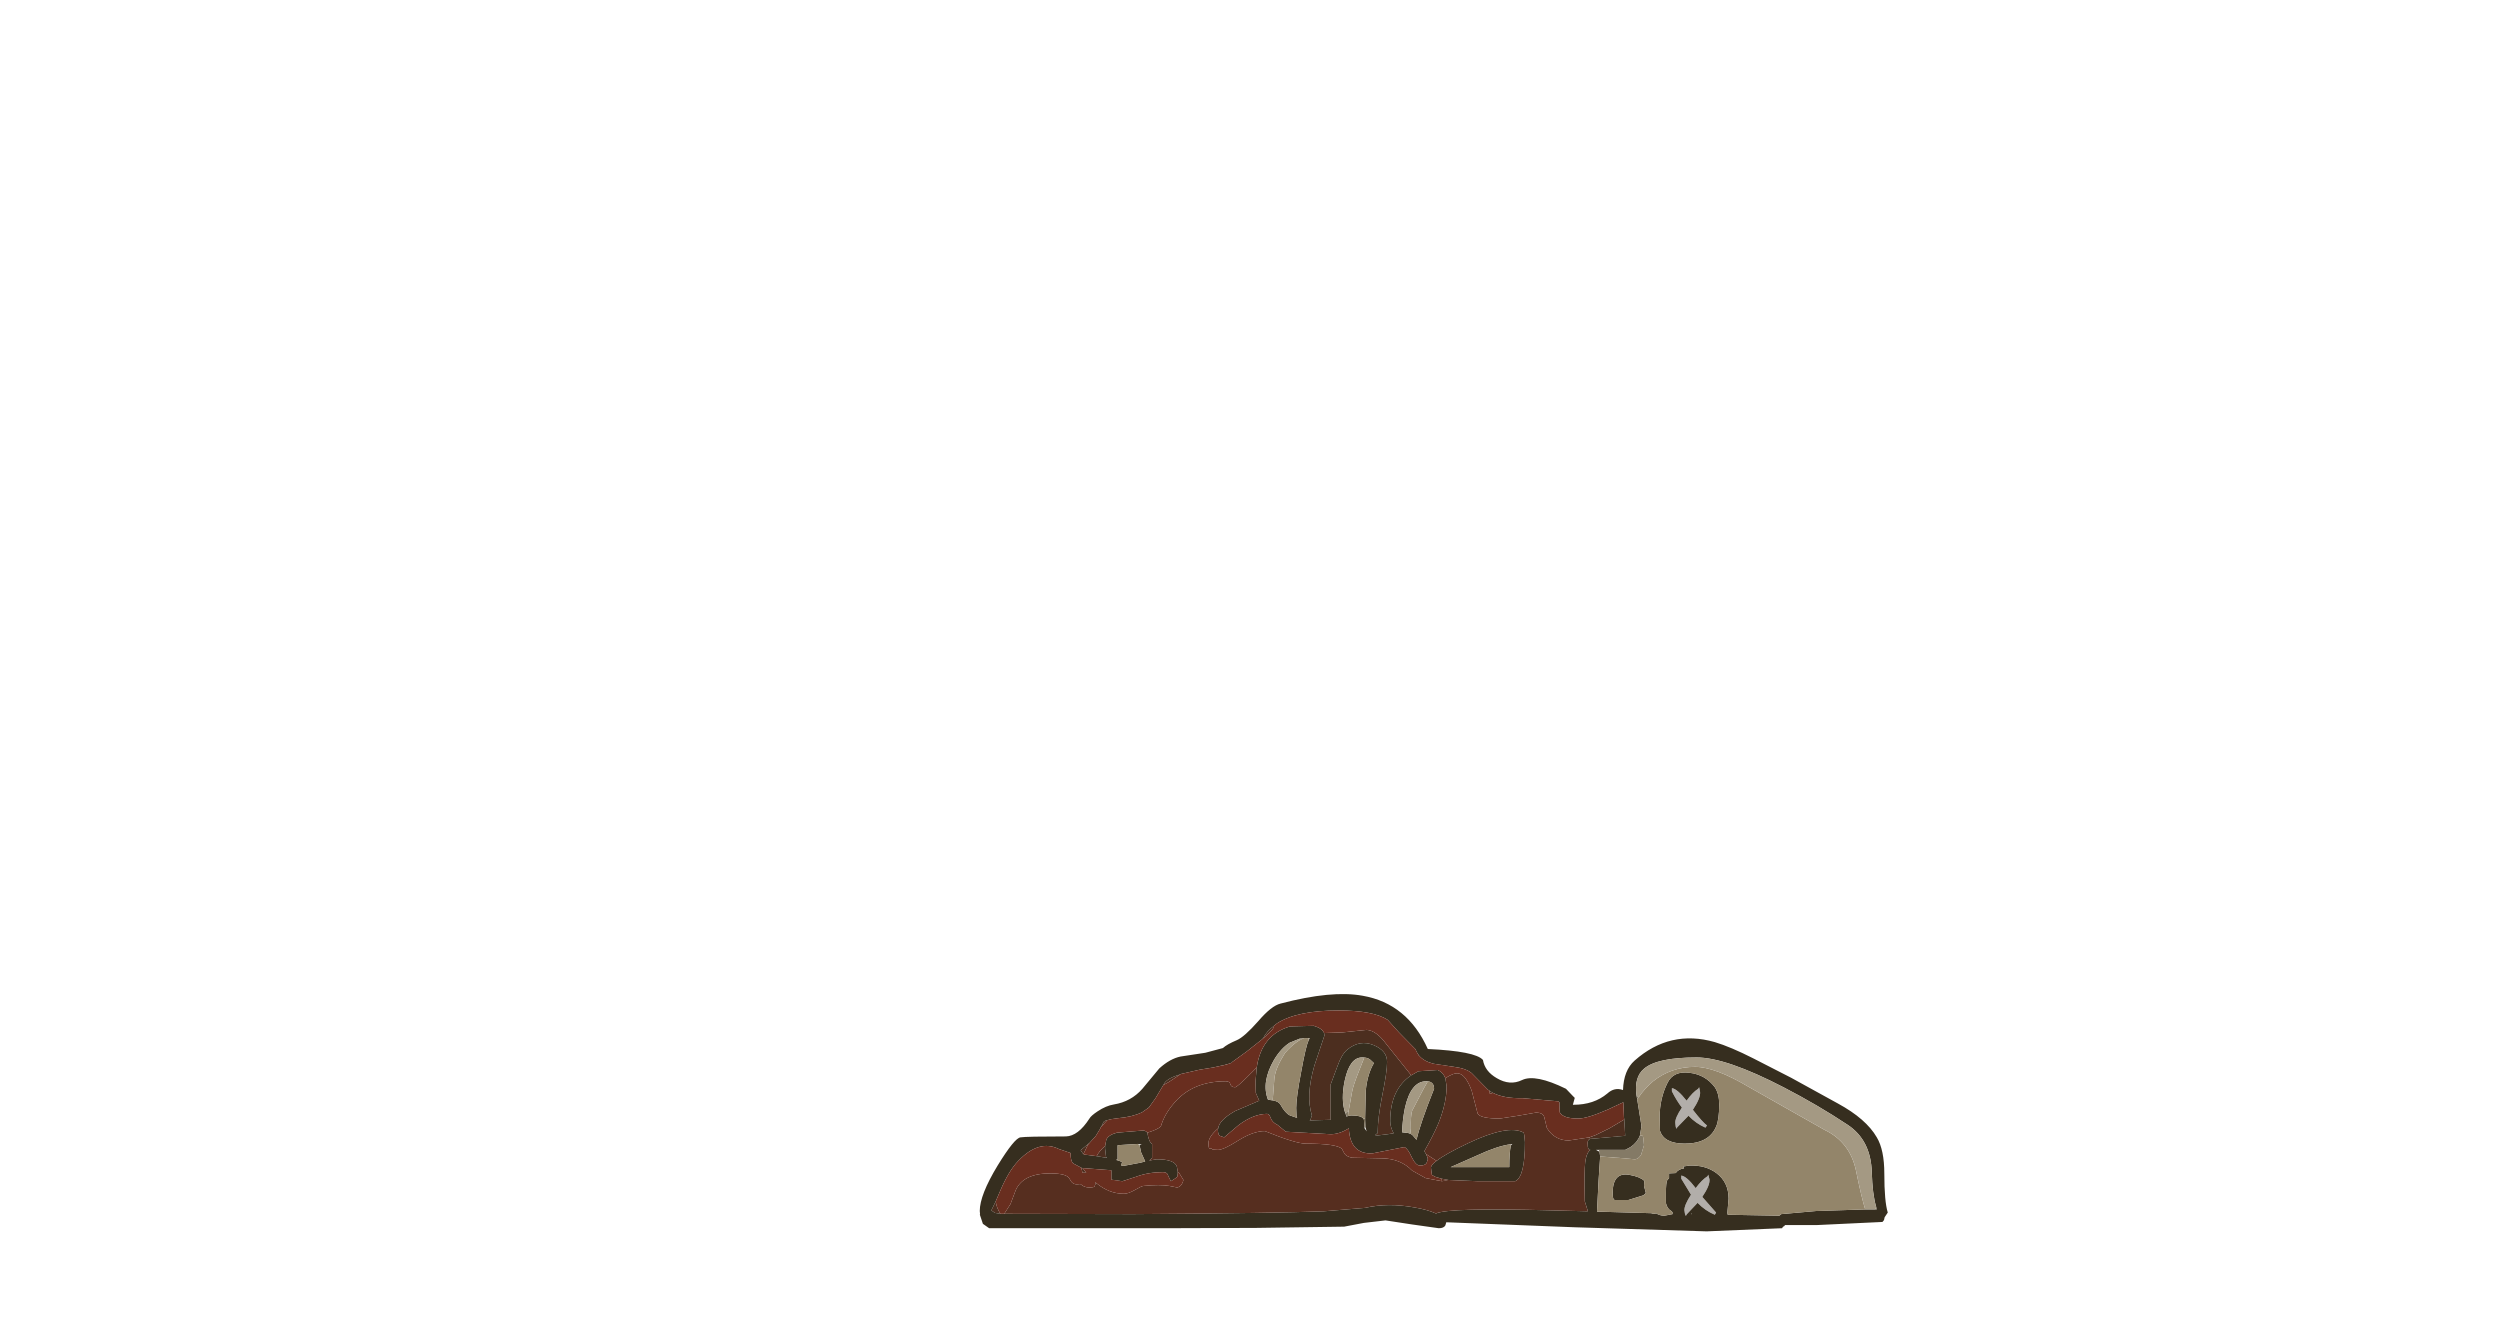 <?xml version="1.0" encoding="UTF-8" standalone="no"?>
<svg xmlns:ffdec="https://www.free-decompiler.com/flash" xmlns:xlink="http://www.w3.org/1999/xlink" ffdec:objectType="frame" height="212.55px" width="398.95px" xmlns="http://www.w3.org/2000/svg">
  <g transform="matrix(1.0, 0.0, 0.0, 1.0, 194.95, 196.05)">
    <use ffdec:characterId="445" height="37.85" transform="matrix(1.0, 0.0, 0.0, 1.0, -38.6, -37.4)" width="144.9" xlink:href="#shape0"/>
    <use ffdec:characterId="446" height="55.8" transform="matrix(1.0, 0.0, 0.0, 1.0, -48.65, -53.9)" width="183.5" xlink:href="#shape1"/>
  </g>
  <defs>
    <g id="shape0" transform="matrix(1.0, 0.0, 0.0, 1.0, 72.45, 18.9)">
      <path d="M-53.85 11.25 L-54.05 11.5 -54.0 11.1 -53.85 11.25 M24.95 4.2 L24.85 3.95 25.8 3.6 28.05 2.5 30.4 1.1 30.55 3.7 24.95 4.2 M-3.6 -5.95 Q-6.95 -3.7 -6.95 1.35 -6.95 2.3 -6.4 3.3 L-7.35 3.45 -9.0 3.65 -9.35 3.6 -9.25 3.5 -8.95 3.25 Q-8.95 0.85 -8.2 -2.85 -7.45 -6.5 -7.45 -8.1 -7.45 -9.85 -9.55 -10.75 -11.8 -11.7 -13.8 -10.05 -14.7 -9.3 -15.35 -7.45 L-16.45 -4.5 -16.45 1.15 -16.55 1.15 -19.8 1.25 -19.65 1.05 -19.45 0.45 Q-20.45 -2.7 -19.05 -7.5 L-17.45 -12.3 -17.5 -12.7 -17.4 -12.7 -14.55 -12.8 -10.7 -13.2 Q-9.15 -13.1 -7.55 -10.9 L-3.95 -6.4 -3.6 -5.95 M8.9 -3.45 L9.45 -3.15 8.95 -3.0 8.9 -3.45 M-2.4 -9.15 L-2.45 -9.15 -2.45 -9.25 -2.4 -9.15 M-25.5 -13.85 Q-25.35 -13.4 -27.45 -11.65 L-27.2 -11.9 Q-26.7 -12.95 -25.5 -13.85 M-40.45 -6.1 L-42.25 -4.9 -43.15 -4.4 -42.95 -4.75 Q-42.35 -5.55 -40.45 -6.1 M-45.4 -0.9 L-45.45 -0.8 -45.55 -0.75 -45.4 -0.9 M-51.85 1.15 L-52.1 1.2 -53.05 2.25 -52.7 1.5 Q-52.5 1.25 -51.85 1.15 M-54.9 4.8 L-55.2 5.15 -55.85 6.5 -56.05 6.45 -56.35 6.0 -54.9 4.8 M-53.8 6.95 Q-53.3 6.0 -52.45 5.35 L-52.45 5.75 -52.3 7.05 -52.3 7.2 -53.8 6.95 M-56.25 8.8 L-56.05 8.85 -55.45 9.6 -56.05 9.6 -56.25 8.8 M-69.9 14.15 Q-69.8 15.15 -69.15 16.15 L-70.05 16.0 -70.6 15.6 -69.9 14.15" fill="#4c2e1f" fill-rule="evenodd" stroke="none"/>
      <path d="M1.85 -5.5 L2.05 -4.2 Q2.05 -1.55 0.75 1.7 0.0 3.5 -1.5 6.15 L-1.25 6.6 Q-0.95 7.15 -0.95 7.45 L-1.15 8.05 Q-1.4 8.45 -2.2 8.45 -2.85 8.45 -3.5 7.15 -4.15 5.7 -4.7 5.5 L-9.75 6.5 Q-13.35 6.7 -13.55 2.5 -15.05 3.45 -16.45 3.45 L-23.6 3.05 -24.95 1.95 Q-25.8 1.55 -26.05 0.8 -26.25 0.2 -26.6 0.2 -28.75 0.2 -31.15 2.0 L-33.45 3.95 -34.15 3.7 Q-34.45 3.5 -34.45 2.7 L-34.4 2.5 Q-34.25 1.2 -31.7 -0.25 L-27.85 -1.9 -28.4 -3.15 -28.45 -4.9 -28.25 -7.2 Q-27.5 -12.4 -22.95 -13.75 L-19.15 -13.85 Q-17.8 -13.45 -17.5 -12.7 L-17.45 -12.3 -19.05 -7.5 Q-20.45 -2.7 -19.45 0.45 L-19.65 1.05 -19.8 1.25 -16.55 1.15 -16.45 1.15 -16.45 -4.5 -15.35 -7.45 Q-14.7 -9.3 -13.8 -10.05 -11.8 -11.7 -9.55 -10.75 -7.45 -9.85 -7.45 -8.1 -7.45 -6.5 -8.2 -2.85 -8.95 0.85 -8.95 3.25 L-9.25 3.5 -9.35 3.6 -9.0 3.65 -7.35 3.45 -6.4 3.3 Q-6.95 2.3 -6.95 1.35 -6.95 -3.7 -3.6 -5.95 L-2.45 -6.6 0.65 -6.8 Q1.5 -6.4 1.85 -5.5 M0.45 7.7 Q1.85 6.6 5.55 4.85 11.9 1.85 14.35 3.2 L14.45 3.6 14.55 4.7 Q14.55 10.25 13.0 10.95 L7.05 10.95 2.35 10.75 1.25 10.55 0.25 10.25 -0.3 9.95 -0.45 8.75 Q-0.4 8.3 0.45 7.7 M-45.7 3.2 Q-45.5 4.65 -44.95 5.0 L-44.95 7.25 -45.25 7.5 -45.4 7.65 -44.2 7.45 Q-41.4 7.45 -41.0 8.6 L-40.85 9.45 -40.85 9.7 -40.9 10.15 -40.95 10.25 -41.25 10.5 -41.95 10.95 -42.35 10.15 Q-42.5 9.5 -43.2 9.5 -45.55 9.5 -47.55 10.25 L-49.7 10.95 -51.45 10.7 -51.45 9.2 -56.05 8.85 -56.25 8.8 -57.55 8.1 Q-57.95 7.75 -57.95 6.55 L-57.95 6.45 -59.85 5.8 Q-63.0 4.25 -66.3 7.7 -67.8 9.25 -69.15 12.4 L-69.9 14.15 -70.6 15.6 -70.05 16.0 -69.15 16.15 -68.55 16.15 -48.05 16.2 Q-25.05 16.05 -17.55 15.75 L-10.95 15.2 Q-7.3 14.35 -3.0 15.15 -0.95 15.5 0.35 16.1 2.35 15.15 18.75 15.6 L24.6 15.75 24.1 14.15 24.05 11.25 Q24.05 8.3 24.25 7.4 24.5 6.25 25.0 5.95 L24.85 5.95 24.7 5.8 Q24.55 5.6 24.55 4.85 24.55 4.35 24.95 4.2 L30.55 3.7 30.4 1.1 30.35 0.75 30.25 -1.65 27.8 -0.5 Q24.5 0.95 23.05 0.95 20.65 0.95 20.1 -0.05 L20.05 -1.25 20.05 -1.65 19.85 -1.8 14.15 -2.3 Q11.15 -2.25 9.45 -3.15 L8.9 -3.45 8.9 -3.5 8.65 -3.65 8.55 -3.75 6.05 -6.3 Q5.15 -7.05 3.25 -7.3 L-0.05 -7.8 Q-1.6 -8.2 -2.35 -9.1 L-2.4 -9.15 -2.45 -9.25 -2.6 -9.45 -2.95 -10.15 -5.55 -12.8 -7.35 -14.8 Q-9.65 -16.3 -15.2 -16.3 -21.8 -16.3 -25.0 -14.25 L-25.5 -13.85 Q-26.7 -12.95 -27.2 -11.9 L-27.45 -11.65 -29.85 -9.75 -32.2 -8.05 -32.2 -8.0 Q-32.4 -7.85 -33.4 -7.6 L-35.2 -7.2 -37.35 -6.85 -40.4 -6.15 -40.45 -6.15 -40.45 -6.1 Q-42.35 -5.55 -42.95 -4.75 L-43.15 -4.4 -44.4 -2.3 -45.4 -0.9 -45.55 -0.75 -46.55 -0.05 Q-48.1 0.7 -50.45 0.9 L-50.8 0.95 -51.5 1.05 -51.7 1.1 -51.85 1.15 Q-52.5 1.25 -52.7 1.5 L-53.05 2.25 -53.1 2.25 -53.2 2.5 -53.25 2.6 -53.95 3.75 -54.9 4.8 -56.35 6.0 -56.05 6.45 -55.85 6.65 -55.8 6.7 -55.3 6.75 -53.8 6.95 -52.3 7.2 -52.2 7.2 -52.3 7.05 -52.45 5.75 -52.45 5.35 -52.25 4.3 Q-51.9 3.55 -50.55 3.2 L-46.3 2.85 Q-45.9 2.95 -45.7 3.2 M10.05 -5.5 Q12.15 -4.25 14.1 -5.2 16.2 -6.2 21.1 -3.8 L22.2 -2.65 22.5 -2.35 22.2 -1.25 22.3 -1.25 Q25.55 -1.25 27.7 -3.05 28.85 -4.1 30.2 -3.6 30.3 -6.75 32.05 -8.3 37.7 -13.3 44.85 -11.25 47.35 -10.5 51.0 -8.65 L57.05 -5.55 64.5 -1.45 Q69.0 1.0 70.7 3.95 71.9 5.95 71.9 9.75 71.9 14.15 72.45 15.95 L71.95 16.7 71.85 17.15 71.6 17.45 61.05 17.95 56.05 17.95 55.9 18.15 Q55.7 18.15 55.6 18.45 L43.55 18.95 22.55 18.3 2.0 17.5 1.85 18.0 Q1.6 18.45 0.8 18.45 L-3.45 17.85 -7.7 17.2 -11.15 17.6 -14.3 18.2 -28.35 18.4 -42.95 18.45 -70.95 18.45 -71.95 17.75 -72.45 16.25 -72.4 16.25 -72.45 15.7 Q-72.45 13.15 -69.6 8.45 -66.9 4.05 -65.95 3.95 -65.05 3.8 -58.7 3.8 -56.75 3.75 -54.95 0.95 -54.7 0.5 -53.65 -0.2 -52.3 -1.1 -51.05 -1.3 -48.3 -1.75 -46.5 -3.8 L-43.8 -7.05 Q-42.1 -8.6 -40.4 -8.95 L-36.45 -9.55 -33.65 -10.3 Q-33.0 -10.9 -31.45 -11.55 -30.25 -12.05 -28.0 -14.6 -25.9 -17.05 -24.45 -17.4 -16.3 -19.55 -11.35 -18.65 -4.2 -17.4 -0.95 -10.15 6.65 -9.8 7.85 -8.4 8.15 -6.6 10.05 -5.5 M32.35 -2.75 L32.45 -2.2 33.15 2.15 32.9 3.65 Q32.5 4.75 31.4 5.5 L30.55 5.95 26.35 5.95 25.9 5.95 26.35 6.2 26.45 6.25 26.55 7.0 26.55 7.05 26.3 10.85 26.05 15.8 34.7 16.05 35.05 16.15 35.45 16.1 35.45 16.05 Q36.05 16.45 36.8 16.45 L38.1 16.2 38.1 16.15 38.1 15.9 37.9 15.7 Q37.25 15.35 37.05 14.45 L37.05 12.8 Q37.05 11.2 37.25 10.8 L37.55 10.45 37.55 9.7 38.6 9.65 Q39.05 9.0 39.95 8.9 L39.8 8.6 40.8 8.45 Q43.35 8.35 45.1 9.65 47.05 11.1 47.05 13.75 L46.85 16.0 46.9 16.25 46.9 16.3 55.15 16.45 55.45 16.2 61.05 15.7 68.85 15.45 70.45 15.45 70.7 15.45 70.6 15.05 Q70.0 13.05 69.9 9.5 69.75 4.4 66.05 1.95 61.3 -1.2 55.9 -4.0 46.65 -8.8 41.95 -8.8 35.65 -8.8 33.55 -7.0 31.95 -5.65 32.35 -2.75 M38.0 -3.9 L38.0 -3.4 Q38.75 -1.9 39.6 -0.8 38.45 0.9 38.55 1.7 38.65 2.95 38.85 2.35 L40.65 0.5 Q41.85 1.75 43.35 2.4 L43.6 2.05 Q42.9 1.55 41.35 -0.45 42.6 -2.35 42.5 -3.3 L42.35 -4.05 42.2 -3.8 Q41.3 -3.25 40.35 -1.9 38.85 -3.8 38.0 -3.9 M44.85 -4.05 Q45.55 -3.0 45.55 -1.3 45.55 1.15 45.05 2.25 43.9 4.95 40.05 4.95 36.75 4.95 36.1 2.9 L36.05 0.7 Q36.05 -2.25 37.3 -4.75 38.25 -6.7 40.85 -6.35 43.35 -6.05 44.85 -4.05 M43.7 10.15 Q42.8 10.7 41.8 12.05 40.35 10.15 39.5 10.05 L39.5 10.55 41.05 13.1 Q39.95 14.8 40.0 15.6 40.15 16.85 40.35 16.25 L42.1 14.4 Q43.3 15.65 44.85 16.3 L45.05 15.95 42.85 13.45 Q44.1 11.6 44.0 10.65 L43.8 9.9 43.7 10.15 M41.2 16.2 L41.2 16.05 41.1 16.2 41.2 16.2 M31.3 9.95 Q32.95 10.25 33.6 10.9 L33.55 11.7 33.85 12.85 33.45 13.2 31.05 13.95 28.85 13.95 28.7 13.8 Q28.55 13.6 28.55 12.85 28.55 9.4 31.3 9.95 M12.3 5.05 L12.25 5.05 Q10.1 5.35 7.0 6.8 L2.7 8.7 12.05 8.7 Q12.05 6.45 12.3 5.25 L12.55 5.0 12.3 5.05 M-20.7 -11.9 L-21.4 -11.8 -23.0 -11.15 Q-24.4 -10.25 -25.5 -8.4 -27.55 -4.85 -26.45 -2.05 L-26.35 -2.05 -26.05 -2.0 -25.7 -1.95 Q-24.75 -1.8 -24.45 -1.25 -23.7 0.1 -22.95 0.45 L-21.8 0.85 -21.9 0.55 -21.95 -0.75 Q-21.95 -2.4 -21.15 -6.55 -20.4 -10.7 -19.95 -11.55 L-19.8 -11.9 -19.95 -11.9 -20.7 -11.9 M-10.95 0.8 L-10.85 -3.5 Q-10.6 -6.15 -9.55 -7.9 L-10.2 -8.5 Q-10.65 -8.8 -11.3 -8.8 L-11.45 -8.8 Q-13.4 -8.8 -14.2 -5.15 -14.85 -2.1 -14.15 0.0 L-13.95 0.5 -14.0 0.6 -13.85 0.6 -13.7 0.55 -13.2 0.45 Q-11.4 0.45 -11.15 1.1 L-11.05 2.3 -11.05 2.5 -10.7 3.0 -10.9 2.35 -10.95 1.15 -10.95 0.8 M-1.0 -5.0 L-1.2 -5.0 Q-3.65 -5.0 -4.6 -0.75 -5.0 1.2 -5.05 3.15 L-5.0 3.15 -4.15 3.25 -3.9 3.3 -3.85 3.35 Q-3.5 3.45 -3.3 3.7 L-2.75 4.35 Q-2.2 1.85 0.05 -3.8 0.05 -4.9 -1.0 -5.0 M-47.2 5.0 L-50.45 5.2 -50.45 7.45 -50.7 7.55 Q-49.85 7.75 -49.7 8.0 -50.2 8.5 -49.5 8.5 L-46.85 8.0 -46.05 7.8 -46.7 6.35 -46.95 5.2 -46.6 5.1 -47.2 5.0" fill="#362e1f" fill-rule="evenodd" stroke="none"/>
      <path d="M2.35 10.75 L2.3 10.75 1.3 10.95 1.25 10.55 2.35 10.75 M-40.4 -6.15 L-40.45 -6.1 -40.45 -6.15 -40.4 -6.15" fill="#5a2e1f" fill-rule="evenodd" stroke="none"/>
      <path d="M32.45 -2.2 L32.35 -2.75 32.7 -2.45 32.6 -2.3 32.45 -2.2 M26.55 7.0 L26.45 6.25 26.35 6.2 26.35 5.95 30.55 5.95 31.4 5.5 Q32.5 4.75 32.9 3.65 L33.35 3.7 33.45 4.1 33.55 5.2 33.1 6.7 Q32.65 7.45 32.05 7.45 L30.5 7.3 26.55 7.0 M-21.35 -11.6 L-21.4 -11.8 -20.7 -11.9 -21.35 -11.6 M-13.7 0.55 L-13.85 0.6 -13.95 0.5 -14.15 0.0 -13.6 -0.15 -13.7 0.55 M-1.0 -5.0 L-1.0 -4.9 -1.2 -5.0 -1.0 -5.0" fill="#847a66" fill-rule="evenodd" stroke="none"/>
      <path d="M70.6 15.05 L70.7 15.45 70.45 15.45 70.6 15.05 M12.25 5.05 L12.3 5.05 12.3 5.25 12.25 5.05 M-10.95 0.8 L-10.95 1.15 -10.9 2.35 -11.05 2.3 -11.15 1.1 -10.95 0.8" fill="#786b54" fill-rule="evenodd" stroke="none"/>
      <path d="M38.0 -3.9 Q38.85 -3.8 40.35 -1.9 41.3 -3.25 42.2 -3.8 L42.35 -4.05 42.5 -3.3 Q42.6 -2.35 41.35 -0.45 42.9 1.55 43.6 2.05 L43.35 2.4 Q41.85 1.75 40.65 0.5 L38.85 2.35 Q38.65 2.95 38.55 1.7 38.45 0.9 39.6 -0.8 38.75 -1.9 38.0 -3.4 L38.0 -3.9 M43.7 10.15 L43.8 9.9 44.0 10.65 Q44.1 11.6 42.85 13.45 L45.05 15.95 44.85 16.3 Q43.3 15.65 42.1 14.4 L40.35 16.25 Q40.15 16.85 40.0 15.6 39.95 14.8 41.05 13.1 L39.5 10.55 39.5 10.05 Q40.35 10.15 41.8 12.05 42.8 10.7 43.7 10.15" fill="#665e55" fill-opacity="0.498" fill-rule="evenodd" stroke="none"/>
      <path d="M32.45 -2.2 L32.6 -2.3 32.7 -2.45 Q33.6 -3.8 35.0 -5.0 37.9 -7.3 41.7 -7.3 44.9 -7.3 50.35 -4.05 L62.35 2.75 Q66.45 4.7 67.4 9.35 68.25 13.5 68.85 15.45 L61.05 15.7 55.45 16.2 55.15 16.45 46.9 16.3 46.9 16.25 46.85 16.0 47.05 13.75 Q47.05 11.1 45.1 9.65 43.35 8.35 40.8 8.45 L39.8 8.6 39.95 8.9 Q39.05 9.0 38.6 9.65 L37.55 9.7 37.55 10.45 37.25 10.8 Q37.05 11.2 37.05 12.8 L37.05 14.45 Q37.25 15.35 37.9 15.7 L38.1 15.9 38.1 16.15 38.1 16.2 36.8 16.45 Q36.05 16.45 35.45 16.05 L35.45 16.1 35.05 16.15 34.7 16.05 26.05 15.8 26.3 10.85 26.55 7.05 26.55 7.0 30.5 7.3 32.05 7.45 Q32.65 7.45 33.1 6.7 L33.55 5.2 33.45 4.1 33.35 3.7 32.9 3.65 33.15 2.15 32.45 -2.2 M44.85 -4.05 Q43.35 -6.05 40.85 -6.35 38.25 -6.7 37.3 -4.75 36.05 -2.25 36.05 0.7 L36.1 2.9 Q36.75 4.95 40.05 4.95 43.9 4.95 45.05 2.25 45.55 1.15 45.55 -1.3 45.55 -3.0 44.85 -4.05 M31.3 9.95 Q28.55 9.4 28.55 12.85 28.55 13.6 28.7 13.8 L28.85 13.95 31.05 13.95 33.45 13.2 33.85 12.85 33.55 11.7 33.6 10.9 Q32.95 10.25 31.3 9.95 M12.25 5.05 L12.3 5.25 Q12.05 6.45 12.05 8.7 L2.7 8.7 7.0 6.8 Q10.1 5.35 12.25 5.05 M-21.35 -11.6 L-20.7 -11.9 -19.95 -11.9 -19.95 -11.55 Q-20.4 -10.7 -21.15 -6.55 -21.95 -2.4 -21.95 -0.75 L-21.9 0.55 -21.8 0.85 -22.95 0.45 Q-23.7 0.1 -24.45 -1.25 -24.75 -1.8 -25.7 -1.95 L-25.45 -5.25 Q-25.35 -6.85 -24.1 -8.9 L-23.75 -9.5 Q-22.65 -10.8 -21.35 -11.6 M-11.3 -8.8 Q-10.65 -8.8 -10.2 -8.5 L-9.55 -7.9 Q-10.6 -6.15 -10.85 -3.5 L-10.95 0.8 -11.15 1.1 Q-11.4 0.45 -13.2 0.45 L-13.7 0.55 -13.6 -0.15 -13.05 -3.25 Q-12.85 -4.4 -11.85 -6.85 L-11.1 -8.75 -11.3 -8.8 M-1.0 -4.9 L-1.0 -5.0 Q0.05 -4.9 0.05 -3.8 -2.2 1.85 -2.75 4.35 L-3.3 3.7 Q-3.5 3.45 -3.85 3.35 L-3.75 3.35 -3.65 2.6 Q-3.7 0.4 -3.45 -0.3 L-1.6 -3.85 -1.0 -4.9 M-46.95 5.2 L-46.7 6.35 -46.05 7.8 -46.85 8.0 -49.5 8.5 Q-50.2 8.5 -49.7 8.0 -49.85 7.75 -50.7 7.55 L-50.45 7.45 -50.45 5.2 -47.2 5.0 -46.95 5.2" fill="#93856a" fill-rule="evenodd" stroke="none"/>
      <path d="M32.7 -2.45 L32.35 -2.75 Q31.95 -5.65 33.55 -7.0 35.65 -8.8 41.95 -8.8 46.65 -8.8 55.9 -4.0 61.3 -1.2 66.05 1.95 69.75 4.4 69.9 9.5 70.0 13.05 70.6 15.05 L70.45 15.45 68.85 15.45 Q68.25 13.5 67.4 9.35 66.45 4.7 62.35 2.75 L50.35 -4.05 Q44.9 -7.3 41.7 -7.3 37.9 -7.3 35.0 -5.0 33.6 -3.8 32.7 -2.45 M-21.4 -11.8 L-21.35 -11.6 Q-22.65 -10.8 -23.75 -9.5 L-24.1 -8.9 Q-25.35 -6.85 -25.45 -5.25 L-25.7 -1.95 -26.05 -2.0 -26.35 -2.05 -26.45 -2.05 Q-27.55 -4.85 -25.5 -8.4 -24.4 -10.25 -23.0 -11.15 L-21.4 -11.8 M-14.15 0.0 Q-14.85 -2.1 -14.2 -5.15 -13.4 -8.8 -11.45 -8.8 L-11.3 -8.8 -11.1 -8.75 -11.85 -6.85 Q-12.85 -4.4 -13.05 -3.25 L-13.6 -0.15 -14.15 0.0 M-1.2 -5.0 L-1.0 -4.9 -1.6 -3.85 -3.45 -0.3 Q-3.7 0.4 -3.65 2.6 L-3.75 3.35 -3.85 3.35 -3.9 3.3 -4.15 3.25 -5.0 3.15 -5.05 3.15 Q-5.0 1.2 -4.6 -0.75 -3.65 -5.0 -1.2 -5.0" fill="#a49983" fill-rule="evenodd" stroke="none"/>
      <path d="M-1.25 6.6 L-1.5 6.15 Q0.0 3.5 0.75 1.7 2.05 -1.55 2.05 -4.2 L1.85 -5.5 Q3.25 -6.4 3.95 -6.25 5.1 -6.05 6.05 -3.5 L7.0 0.15 Q7.45 0.95 10.55 0.95 L13.45 0.5 16.3 0.0 Q17.5 0.0 17.65 0.8 L18.05 2.45 Q19.3 4.45 21.55 4.45 L24.85 3.95 24.95 4.2 Q24.55 4.35 24.55 4.85 24.55 5.6 24.7 5.8 L24.85 5.95 25.0 5.95 Q24.5 6.25 24.25 7.4 24.05 8.3 24.05 11.25 L24.1 14.15 24.6 15.75 18.75 15.6 Q2.35 15.15 0.35 16.1 -0.95 15.5 -3.0 15.15 -7.3 14.35 -10.95 15.2 L-17.55 15.75 Q-25.05 16.05 -48.05 16.2 L-68.55 16.15 -67.55 14.6 -66.7 12.35 Q-65.5 9.7 -61.2 9.7 -58.5 9.7 -58.1 10.6 -57.7 11.45 -56.95 11.45 L-56.4 11.4 -56.25 11.5 Q-55.75 11.95 -54.95 11.95 -54.2 11.95 -54.1 11.75 L-54.05 11.5 -53.85 11.25 Q-51.8 12.95 -49.45 12.95 -48.75 12.95 -47.7 12.35 -46.6 11.7 -46.3 11.7 -43.7 11.45 -42.2 11.7 L-40.95 11.95 Q-40.2 11.8 -39.95 10.75 L-40.65 9.6 -40.85 9.45 -41.0 8.6 Q-41.4 7.45 -44.2 7.45 L-45.4 7.65 -45.25 7.5 -44.95 7.25 -44.95 5.0 Q-45.5 4.65 -45.7 3.2 -44.05 2.7 -43.55 2.2 -43.0 0.3 -41.5 -1.45 -38.55 -5.0 -33.2 -5.0 -32.55 -5.0 -32.45 -4.5 -32.3 -4.05 -31.7 -4.05 -31.4 -4.05 -29.5 -5.95 L-28.25 -7.2 -28.45 -4.9 -28.4 -3.15 -27.85 -1.9 -31.7 -0.25 Q-34.25 1.2 -34.4 2.5 -35.95 3.85 -35.95 4.85 -35.95 6.1 -35.55 5.7 L-35.25 5.9 -34.45 5.95 Q-33.55 5.95 -31.2 4.45 -28.8 2.95 -26.95 2.95 -22.0 4.95 -20.45 4.95 -15.45 4.95 -14.65 5.8 L-14.25 6.55 Q-13.95 7.0 -13.05 7.2 L-8.25 7.3 Q-5.3 7.35 -3.45 9.25 L-1.3 10.45 1.3 10.95 2.3 10.75 2.35 10.75 7.05 10.95 13.0 10.95 Q14.55 10.25 14.55 4.7 L14.45 3.6 14.35 3.2 Q11.9 1.85 5.55 4.85 1.85 6.6 0.45 7.7 L-1.25 6.6" fill="#562e1f" fill-rule="evenodd" stroke="none"/>
      <path d="M-1.25 6.6 L0.45 7.7 Q-0.4 8.3 -0.45 8.75 L-0.3 9.95 0.25 10.25 1.25 10.55 1.3 10.95 -1.3 10.45 -3.45 9.25 Q-5.3 7.35 -8.25 7.3 L-13.05 7.2 Q-13.95 7.0 -14.25 6.55 L-14.65 5.8 Q-15.45 4.95 -20.45 4.95 -22.0 4.95 -26.95 2.95 -28.8 2.95 -31.2 4.45 -33.55 5.95 -34.45 5.95 L-35.25 5.9 -35.55 5.7 Q-35.95 6.1 -35.95 4.85 -35.95 3.85 -34.4 2.5 L-34.45 2.7 Q-34.45 3.5 -34.15 3.7 L-33.45 3.95 -31.15 2.0 Q-28.75 0.2 -26.6 0.2 -26.25 0.2 -26.05 0.8 -25.8 1.55 -24.95 1.95 L-23.6 3.05 -16.45 3.45 Q-15.05 3.45 -13.55 2.5 -13.35 6.7 -9.75 6.5 L-4.7 5.5 Q-4.15 5.7 -3.5 7.15 -2.85 8.45 -2.2 8.45 -1.4 8.45 -1.15 8.05 L-0.95 7.45 Q-0.95 7.15 -1.25 6.6 M-28.25 -7.2 L-29.5 -5.95 Q-31.4 -4.05 -31.7 -4.05 -32.3 -4.05 -32.45 -4.5 -32.55 -5.0 -33.2 -5.0 -38.55 -5.0 -41.5 -1.45 -43.0 0.3 -43.55 2.2 -44.05 2.7 -45.7 3.2 -45.9 2.95 -46.3 2.85 L-50.55 3.2 Q-51.9 3.55 -52.25 4.3 L-52.45 5.35 Q-53.3 6.0 -53.8 6.95 L-55.3 6.75 -55.8 6.7 -55.85 6.65 -56.05 6.45 -55.85 6.5 -55.2 5.15 -54.9 4.8 -53.95 3.75 -53.25 2.6 -53.2 2.5 -53.1 2.25 -53.05 2.25 -52.1 1.2 -51.85 1.15 -51.7 1.1 -51.5 1.05 -50.8 0.95 -50.45 0.9 Q-48.1 0.7 -46.55 -0.05 L-45.55 -0.75 -45.45 -0.8 -45.4 -0.9 -44.4 -2.3 -43.15 -4.4 -42.25 -4.9 -40.45 -6.1 -40.4 -6.15 -37.35 -6.85 -35.2 -7.2 -33.4 -7.6 Q-32.4 -7.85 -32.2 -8.0 L-32.2 -8.05 -29.85 -9.75 -27.45 -11.65 Q-25.35 -13.4 -25.5 -13.85 L-25.0 -14.25 Q-21.8 -16.3 -15.2 -16.3 -9.65 -16.3 -7.35 -14.8 L-5.55 -12.8 -2.95 -10.15 -2.6 -9.45 -2.45 -9.25 -2.45 -9.15 -2.4 -9.15 -2.35 -9.1 Q-1.6 -8.2 -0.05 -7.8 L3.25 -7.3 Q5.15 -7.05 6.05 -6.3 L8.55 -3.75 8.65 -3.65 8.9 -3.5 8.9 -3.45 8.95 -3.0 9.45 -3.15 Q11.15 -2.25 14.15 -2.3 L19.85 -1.8 20.05 -1.65 20.05 -1.25 20.1 -0.05 Q20.65 0.95 23.05 0.95 24.5 0.95 27.8 -0.5 L30.25 -1.65 30.35 0.75 30.4 1.1 28.05 2.5 25.8 3.6 24.85 3.95 21.55 4.45 Q19.3 4.45 18.05 2.45 L17.65 0.8 Q17.5 0.0 16.3 0.0 L13.45 0.5 10.55 0.95 Q7.45 0.95 7.0 0.15 L6.05 -3.5 Q5.1 -6.05 3.95 -6.25 3.25 -6.4 1.85 -5.5 1.5 -6.4 0.65 -6.8 L-2.45 -6.6 -3.6 -5.95 -3.95 -6.4 -7.55 -10.9 Q-9.15 -13.1 -10.7 -13.2 L-14.55 -12.8 -17.4 -12.7 -17.5 -12.7 Q-17.8 -13.45 -19.15 -13.85 L-22.95 -13.75 Q-27.5 -12.4 -28.25 -7.2 M-40.85 9.45 L-40.65 9.6 -39.95 10.75 Q-40.2 11.8 -40.95 11.95 L-42.2 11.7 Q-43.7 11.45 -46.3 11.7 -46.6 11.7 -47.7 12.35 -48.75 12.95 -49.45 12.95 -51.8 12.95 -53.85 11.25 L-54.0 11.1 -54.05 11.5 -54.1 11.75 Q-54.2 11.95 -54.95 11.95 -55.75 11.95 -56.25 11.5 L-56.4 11.4 -56.95 11.45 Q-57.7 11.45 -58.1 10.6 -58.5 9.7 -61.2 9.7 -65.5 9.7 -66.7 12.35 L-67.55 14.6 -68.55 16.15 -69.15 16.15 Q-69.8 15.15 -69.9 14.15 L-69.15 12.4 Q-67.8 9.25 -66.3 7.7 -63.0 4.25 -59.85 5.8 L-57.95 6.45 -57.95 6.55 Q-57.95 7.75 -57.55 8.1 L-56.25 8.8 -56.05 9.6 -55.45 9.6 -56.05 8.85 -51.45 9.2 -51.45 10.7 -49.7 10.95 -47.55 10.25 Q-45.55 9.5 -43.2 9.5 -42.5 9.5 -42.35 10.15 L-41.95 10.95 -41.25 10.5 -40.95 10.25 -40.9 10.15 -40.85 9.7 -40.85 9.45" fill="#692e1f" fill-rule="evenodd" stroke="none"/>
    </g>
    <g id="shape1" transform="matrix(1.0, 0.0, 0.0, 1.0, 80.0, 30.3)">
      <path d="M36.05 -0.65 L36.3 -10.45 36.35 -12.0 36.5 -17.75 Q36.5 -19.25 36.05 -20.1 34.9 -22.25 34.3 -23.75 34.1 -24.35 33.3 -25.15 L31.8 -26.25 Q28.4 -28.0 18.0 -28.0 8.45 -28.15 5.65 -24.35 4.1 -22.2 3.35 -21.7 1.5 -20.5 -2.5 -20.5 L-8.1 -21.35 -17.75 -22.25 Q-23.15 -22.25 -29.65 -17.3 L-36.0 -11.85 -38.5 -10.4 -40.95 -8.95 -42.9 -7.75 -43.55 -7.35 Q-49.2 -4.8 -59.85 -3.75 -64.15 -3.3 -68.65 1.55 L-69.2 2.15 -69.35 2.35 -71.25 4.75 Q-72.5 6.5 -72.5 7.55 -72.5 8.6 -73.7 10.75 -74.95 12.9 -75.0 13.55 L-75.05 16.6 Q-75.3 18.15 -76.05 18.75 L-76.75 19.05 -75.7 19.35 -71.6 20.65 -71.35 20.75 -67.6 20.9 -64.85 21.1 -63.35 21.25 -63.2 21.45 -63.0 22.0 -62.55 22.75 Q-62.25 23.25 -62.95 23.25 L-59.25 23.25 -46.1 23.25 -38.0 23.25 -35.6 23.25 -32.0 23.15 -31.2 23.0 -30.95 22.5 -28.5 22.2 -28.35 22.2 -23.8 22.1 -23.7 22.1 -21.0 22.1 -20.3 22.1 -17.55 22.15 -9.1 22.25 -4.6 22.3 3.4 22.1 4.55 22.0 7.0 21.5 13.45 21.0 17.15 21.0 18.1 21.0 23.9 21.05 24.75 21.05 29.9 21.15 30.8 21.15 34.5 21.25 Q34.5 18.0 35.2 11.4 L36.0 1.75 36.05 -0.65 M6.55 -28.1 Q9.35 -29.7 11.45 -30.0 L30.05 -29.25 Q35.4 -26.4 37.15 -23.7 38.5 -21.55 38.5 -17.8 L46.3 -18.85 Q57.0 -20.15 62.05 -22.1 L68.5 -24.6 Q71.65 -25.85 73.5 -26.85 79.7 -30.2 81.75 -30.3 85.7 -30.45 88.0 -24.1 L88.9 -21.75 Q92.65 -21.55 94.95 -18.35 L96.95 -15.2 Q98.15 -13.25 99.3 -12.25 L101.35 -9.1 102.8 -6.25 Q103.5 -3.35 103.5 -0.8 103.5 3.05 99.3 8.55 95.45 13.65 90.65 16.95 L90.65 17.45 90.5 20.5 Q90.35 21.3 90.0 21.4 L84.55 22.75 62.3 24.05 43.5 24.5 39.4 24.3 36.0 23.8 35.65 23.45 33.3 23.45 Q15.15 23.4 -8.35 24.25 L-49.25 25.5 -57.15 25.2 -64.6 24.75 -65.6 24.35 -71.5 23.0 -72.1 22.95 -74.0 22.5 -79.05 20.95 Q-80.0 20.6 -80.0 19.75 -80.0 18.9 -78.5 17.7 -77.0 16.55 -77.0 12.8 -77.2 12.1 -75.75 9.85 -74.3 7.55 -74.5 6.5 -74.8 4.8 -73.3 3.4 L-70.5 0.5 Q-69.4 -1.15 -67.75 -2.8 -65.4 -5.15 -63.5 -5.5 L-55.4 -6.9 -50.5 -7.85 Q-48.4 -8.35 -44.85 -10.1 -37.95 -13.4 -36.0 -14.85 -32.9 -17.9 -29.65 -20.15 -23.45 -24.5 -17.75 -24.5 -10.6 -24.5 -7.65 -23.6 -4.75 -22.75 -2.5 -22.75 1.75 -22.75 4.05 -25.1 5.3 -26.35 6.55 -28.1 M38.15 -11.0 Q37.75 -2.45 38.0 2.5 38.05 4.25 37.4 7.45 36.6 11.35 36.5 12.55 36.3 14.35 36.6 18.0 L37.0 22.0 Q38.7 21.05 41.0 21.1 L41.0 20.9 Q42.5 2.1 42.5 -3.8 L42.0 -10.7 41.95 -11.25 41.5 -16.5 38.45 -16.5 38.15 -11.0 M86.1 -23.4 L85.95 -23.75 83.6 -27.5 83.45 -27.65 83.35 -27.7 83.2 -27.8 82.6 -28.1 81.9 -28.25 Q80.3 -28.25 75.25 -25.25 L69.5 -22.0 60.1 -19.15 Q54.4 -17.35 45.0 -16.5 L43.4 -16.5 43.4 -16.45 43.45 -16.35 44.15 -14.15 44.5 -11.2 Q44.7 -8.1 44.5 -3.65 L44.15 6.2 43.35 21.3 43.4 21.3 50.8 21.75 Q56.15 19.65 69.2 20.8 82.4 21.95 88.3 19.75 L88.5 13.75 88.5 1.85 Q88.35 -8.35 88.5 -13.6 88.55 -16.2 86.75 -21.65 L86.1 -23.4 M90.55 14.55 L95.5 9.6 Q101.5 3.25 101.5 -0.65 101.5 -6.3 96.5 -13.1 92.6 -18.3 89.5 -19.8 L89.5 -19.7 89.7 -19.0 90.05 -17.3 Q90.7 -14.0 90.5 -11.0 90.25 -6.85 90.5 1.9 L90.5 12.45 90.5 14.5 90.5 14.6 90.55 14.55" fill="#000000" fill-opacity="0.0" fill-rule="evenodd" stroke="none"/>
      <path d="M90.05 -17.3 L91.2 -15.35 94.3 -10.0 97.75 -5.25 Q99.5 -2.6 99.5 -0.6 99.5 0.35 94.75 6.5 91.55 10.65 90.5 12.45 L90.5 1.9 Q90.25 -6.85 90.5 -11.0 90.7 -14.0 90.05 -17.3" fill="#006262" fill-opacity="0.0" fill-rule="evenodd" stroke="none"/>
      <path d="M44.15 -14.15 L44.3 -13.2 47.25 -13.0 Q51.65 -13.0 61.35 -15.6 L71.5 -18.5 Q77.75 -19.6 80.25 -20.6 83.5 -21.85 86.1 -23.4 L86.75 -21.65 Q88.55 -16.2 88.5 -13.6 88.35 -8.35 88.5 1.85 L88.5 13.75 88.3 19.75 Q82.4 21.95 69.2 20.8 56.15 19.65 50.8 21.75 L43.4 21.3 43.35 21.3 44.15 6.2 44.5 -3.65 Q44.7 -8.1 44.5 -11.2 L44.15 -14.15" fill="#cccccc" fill-opacity="0.0" fill-rule="evenodd" stroke="none"/>
      <path d="M38.15 -11.0 L38.5 -10.5 40.2 -10.95 41.95 -11.25 42.0 -10.7 42.5 -3.8 Q42.5 2.1 41.0 20.9 L41.0 21.1 Q38.7 21.05 37.0 22.0 L36.6 18.0 Q36.3 14.35 36.5 12.55 36.6 11.35 37.4 7.45 38.05 4.25 38.0 2.5 37.75 -2.45 38.15 -11.0" fill="#8e6c24" fill-opacity="0.0" fill-rule="evenodd" stroke="none"/>
      <path d="M-38.5 -10.4 L-38.6 -10.1 Q-39.1 -9.55 -40.85 -9.0 L-40.95 -8.95 -38.5 -10.4 M-76.05 18.75 L-75.7 19.35 -76.75 19.05 -76.05 18.75 M-71.6 20.65 L-70.35 17.05 Q-70.0 15.9 -68.7 13.6 L-67.25 10.75 -64.4 3.4 -63.45 1.0 -64.0 1.1 -60.8 0.75 Q-59.1 0.75 -58.75 1.2 L-58.6 2.15 Q-58.35 3.5 -52.5 3.5 L-48.35 3.45 -48.0 2.5 -48.4 2.25 -40.75 2.5 -30.7 1.75 Q-33.5 0.1 -33.5 -1.15 L-46.9 -0.4 -51.7 0.3 -54.35 -1.25 -54.0 -1.5 Q-47.6 -2.9 -43.0 -4.5 L-38.5 -6.0 -34.15 -6.05 -31.95 -6.05 -30.25 -4.45 -30.25 -4.5 Q-29.05 -3.7 -27.25 -2.8 -23.7 -0.95 -19.6 -0.25 -20.5 -1.35 -23.35 -3.9 -24.0 -4.45 -24.25 -5.35 -25.45 -5.85 -26.6 -6.6 L-28.7 -9.3 Q-30.95 -11.8 -32.3 -12.0 L-30.25 -13.45 Q-27.7 -14.8 -27.25 -15.5 L-26.25 -16.5 -24.85 -17.75 Q-22.75 -19.65 -17.65 -19.9 L-11.95 -19.85 -12.0 -19.0 Q-12.0 -17.4 -9.55 -13.35 -6.3 -7.9 -5.1 -5.1 -11.7 -7.35 -15.6 -10.9 -17.85 -12.9 -20.5 -17.0 -21.65 -16.8 -21.9 -15.7 L-22.0 -14.35 Q-22.0 -12.55 -19.25 -9.15 L-17.8 -7.45 -17.25 -7.5 Q-16.75 -7.5 -14.65 -5.55 L-12.6 -3.6 Q-11.4 -2.85 -9.8 -2.4 L2.15 -1.05 1.45 -2.55 0.15 -6.15 -0.5 -6.95 -3.75 -12.35 -6.8 -17.85 -4.3 -15.9 -0.9 -13.3 0.4 -11.75 2.75 -9.35 3.45 -8.3 6.05 -5.45 9.65 -0.35 10.1 -1.9 10.4 -3.6 9.65 -6.6 9.0 -8.9 5.8 -12.6 Q0.75 -18.0 -0.5 -18.0 L-0.8 -17.95 -1.1 -18.25 Q-0.05 -18.45 2.95 -19.75 L6.5 -20.85 Q7.8 -20.85 8.8 -19.35 L9.25 -18.7 10.75 -15.85 11.9 -13.45 Q12.85 -13.25 13.35 -12.1 L13.9 -10.25 14.9 -8.8 16.15 -7.25 19.5 -4.2 Q21.85 -2.2 23.4 -1.25 L22.6 -4.25 22.15 -5.7 20.15 -8.15 Q17.25 -11.75 16.55 -14.1 L14.9 -20.45 Q14.0 -23.15 12.4 -23.9 L12.25 -23.4 12.4 -23.95 Q13.4 -25.75 19.35 -25.75 28.65 -21.8 30.8 -19.75 31.55 -19.0 33.35 -15.2 L34.0 -13.95 Q33.75 -13.05 33.8 -11.95 L33.7 -7.35 33.9 -3.55 33.85 -0.25 35.0 -0.5 36.05 -0.65 36.0 1.75 35.2 11.4 Q34.5 18.0 34.5 21.25 L30.8 21.15 31.0 21.0 Q32.0 20.3 32.0 18.0 L32.25 14.15 32.5 11.0 32.35 5.8 Q32.05 2.45 31.0 0.5 L30.0 1.5 29.5 2.7 Q28.7 4.55 28.0 4.9 L27.25 10.5 Q27.0 11.6 27.0 13.25 L27.0 16.05 26.0 18.4 25.0 18.3 Q25.15 17.0 24.4 14.45 L23.5 10.8 23.6 6.85 Q23.6 4.4 22.5 3.5 21.45 5.05 20.55 9.55 19.75 13.65 18.0 15.5 L18.0 15.3 17.25 9.1 Q16.8 5.3 16.0 3.5 13.8 4.4 13.25 7.2 13.0 8.4 13.0 12.5 L13.0 17.3 Q12.8 19.5 13.45 21.0 L7.0 21.5 7.0 20.25 Q6.9 19.35 6.95 17.7 L7.0 15.3 Q7.0 10.85 6.0 7.85 4.55 3.45 1.75 7.3 1.1 8.1 -1.85 13.75 -5.0 19.65 -5.0 20.5 -5.0 21.7 -4.6 22.3 L-9.1 22.25 -17.55 22.15 -17.5 22.0 Q-20.05 17.15 -25.1 9.55 -30.9 4.0 -32.5 8.1 -33.0 9.4 -33.0 14.55 -33.0 20.5 -32.5 23.2 L-32.0 23.15 -35.6 23.25 -38.0 23.25 -38.0 22.85 -39.3 18.85 -41.0 13.3 Q-41.45 10.65 -42.8 8.2 -44.35 5.3 -45.85 5.75 L-46.0 15.3 -46.0 20.25 -46.15 22.65 -46.1 23.25 -59.25 23.25 -58.5 22.3 -56.25 22.8 -55.75 21.05 Q-55.15 19.7 -55.0 17.05 L-55.0 13.75 Q-55.0 9.5 -55.35 7.25 -56.4 5.5 -57.45 4.9 -59.15 3.9 -60.0 6.75 -65.5 18.25 -65.5 20.0 L-64.85 21.1 -67.6 20.9 -71.35 20.75 -71.6 20.65 M18.1 21.0 L17.15 21.0 18.0 20.55 18.1 21.0 M4.55 22.0 L3.4 22.1 3.5 21.8 4.55 22.0 M-20.3 22.1 L-21.0 22.1 -21.0 21.0 -20.3 22.1 M-23.7 22.1 L-23.8 22.1 -23.75 22.05 -23.7 22.1 M-28.35 22.2 L-28.5 22.2 -28.5 22.05 -28.35 22.2 M30.3 0.5 L31.1 0.35 30.4 -0.1 30.3 0.5 M-16.55 7.6 L-16.5 7.55 -16.5 7.6 -16.55 7.6 M-3.2 6.45 L-2.5 5.5 -9.35 2.25 Q-12.95 0.65 -16.35 1.25 -16.2 2.75 -18.1 4.8 -20.0 6.85 -20.0 8.05 L-19.7 9.15 -19.45 9.3 -19.5 9.65 Q-14.8 19.0 -13.5 19.0 -10.65 19.0 -6.75 14.5 -3.0 10.15 -3.0 7.5 -3.0 6.7 -3.2 6.45" fill="#7006a8" fill-opacity="0.0" fill-rule="evenodd" stroke="none"/>
      <path d="M90.05 -17.3 L89.7 -19.0 89.5 -19.7 89.5 -19.8 Q92.6 -18.3 96.5 -13.1 101.5 -6.3 101.5 -0.65 101.5 3.25 95.5 9.6 L90.55 14.55 90.5 14.5 90.5 12.45 Q91.55 10.65 94.75 6.5 99.5 0.35 99.5 -0.6 99.5 -2.6 97.75 -5.25 L94.3 -10.0 91.2 -15.35 90.05 -17.3" fill="#00a6a6" fill-opacity="0.0" fill-rule="evenodd" stroke="none"/>
      <path d="M44.15 -14.15 L43.45 -16.35 43.4 -16.45 43.4 -16.5 45.0 -16.5 Q54.4 -17.35 60.1 -19.15 L69.5 -22.0 75.25 -25.25 Q80.3 -28.25 81.9 -28.25 L82.6 -28.1 83.2 -27.8 83.35 -27.7 83.45 -27.65 83.6 -27.5 85.95 -23.75 86.1 -23.4 Q83.5 -21.85 80.25 -20.6 77.75 -19.6 71.5 -18.5 L61.35 -15.6 Q51.65 -13.0 47.25 -13.0 L44.3 -13.2 44.15 -14.15" fill="#ffffff" fill-opacity="0.0" fill-rule="evenodd" stroke="none"/>
      <path d="M41.95 -11.25 L40.2 -10.95 38.5 -10.5 38.15 -11.0 38.45 -16.5 41.5 -16.5 41.95 -11.25" fill="#cc9d3c" fill-opacity="0.0" fill-rule="evenodd" stroke="none"/>
      <path d="M-38.5 -10.4 L-36.0 -11.85 -29.65 -17.3 Q-23.15 -22.25 -17.75 -22.25 L-8.1 -21.35 -2.5 -20.5 Q1.5 -20.5 3.35 -21.7 4.1 -22.2 5.65 -24.35 8.45 -28.15 18.0 -28.0 28.4 -28.0 31.8 -26.25 L33.3 -25.15 Q34.1 -24.35 34.3 -23.75 34.9 -22.25 36.05 -20.1 36.5 -19.25 36.5 -17.75 L36.35 -12.0 36.3 -10.45 36.05 -0.65 35.0 -0.5 33.85 -0.25 33.9 -3.55 33.7 -7.35 33.8 -11.95 Q33.75 -13.05 34.0 -13.95 L33.35 -15.2 Q31.55 -19.0 30.8 -19.75 28.65 -21.8 19.35 -25.75 13.4 -25.75 12.4 -23.95 L12.25 -23.4 12.4 -23.9 Q14.0 -23.15 14.9 -20.45 L16.55 -14.1 Q17.25 -11.75 20.15 -8.15 L22.15 -5.7 22.6 -4.25 23.4 -1.25 Q21.85 -2.2 19.5 -4.2 L16.15 -7.25 14.9 -8.8 13.9 -10.25 13.35 -12.1 Q12.85 -13.25 11.9 -13.45 L10.75 -15.85 9.25 -18.7 8.8 -19.35 Q7.8 -20.85 6.5 -20.85 L2.95 -19.75 Q-0.05 -18.45 -1.1 -18.25 L-0.8 -17.95 -0.5 -18.0 Q0.75 -18.0 5.8 -12.6 L9.0 -8.9 9.65 -6.6 10.4 -3.6 10.1 -1.9 9.65 -0.35 6.05 -5.45 3.45 -8.3 2.75 -9.35 0.4 -11.75 -0.9 -13.3 -4.3 -15.9 -6.8 -17.85 -3.75 -12.35 -0.5 -6.95 0.15 -6.15 1.45 -2.55 2.15 -1.05 -9.8 -2.4 Q-11.4 -2.85 -12.6 -3.6 L-14.65 -5.55 Q-16.75 -7.5 -17.25 -7.5 L-17.8 -7.45 -19.25 -9.15 Q-22.0 -12.55 -22.0 -14.35 L-21.9 -15.7 Q-21.65 -16.8 -20.5 -17.0 -17.85 -12.9 -15.6 -10.9 -11.7 -7.35 -5.1 -5.1 -6.3 -7.9 -9.55 -13.35 -12.0 -17.4 -12.0 -19.0 L-11.95 -19.85 -17.65 -19.9 Q-22.75 -19.65 -24.85 -17.75 L-26.25 -16.5 -27.25 -15.5 Q-27.7 -14.8 -30.25 -13.45 L-32.3 -12.0 Q-30.95 -11.8 -28.7 -9.3 L-26.6 -6.6 Q-25.45 -5.85 -24.25 -5.35 -24.0 -4.45 -23.35 -3.9 -20.5 -1.35 -19.6 -0.25 -23.7 -0.95 -27.25 -2.8 -29.05 -3.7 -30.25 -4.5 L-30.25 -4.45 -31.95 -6.05 -34.15 -6.05 -38.5 -6.0 -43.0 -4.5 Q-47.6 -2.9 -54.0 -1.5 L-54.35 -1.25 -51.7 0.3 -46.9 -0.4 -33.5 -1.15 Q-33.5 0.1 -30.7 1.75 L-40.75 2.5 -48.4 2.25 -48.0 2.5 -48.35 3.45 -52.5 3.5 Q-58.35 3.5 -58.6 2.15 L-58.75 1.2 Q-59.1 0.75 -60.8 0.75 L-64.0 1.1 -63.45 1.0 -64.4 3.4 -67.25 10.75 -68.7 13.6 Q-70.0 15.9 -70.35 17.05 L-71.6 20.65 -75.7 19.35 -76.05 18.75 Q-75.3 18.15 -75.05 16.6 L-75.0 13.55 Q-74.95 12.9 -73.7 10.75 -72.5 8.6 -72.5 7.55 -72.5 6.5 -71.25 4.75 L-69.35 2.35 -69.2 2.15 -68.65 1.55 Q-64.15 -3.3 -59.85 -3.75 -49.2 -4.8 -43.55 -7.35 L-42.9 -7.75 -40.95 -8.95 -40.85 -9.0 Q-39.1 -9.55 -38.6 -10.1 L-38.5 -10.4 M30.3 0.5 L30.4 -0.1 31.1 0.35 30.3 0.5" fill="#9309dd" fill-opacity="0.0" fill-rule="evenodd" stroke="none"/>
      <path d="M30.8 21.15 L29.9 21.15 24.75 21.05 23.9 21.05 18.1 21.0 18.0 20.55 17.15 21.0 13.45 21.0 Q12.8 19.5 13.0 17.3 L13.0 12.5 Q13.0 8.4 13.25 7.2 13.8 4.4 16.0 3.5 16.8 5.3 17.25 9.1 L18.0 15.3 18.0 15.5 Q19.75 13.65 20.55 9.55 21.45 5.05 22.5 3.5 23.6 4.4 23.6 6.85 L23.5 10.8 24.4 14.45 Q25.15 17.0 25.0 18.3 L26.0 18.4 27.0 16.05 27.0 13.25 Q27.0 11.6 27.25 10.5 L28.0 4.9 Q28.7 4.55 29.5 2.7 L30.0 1.5 31.0 0.5 Q32.05 2.45 32.35 5.8 L32.5 11.0 32.25 14.15 32.0 18.0 Q32.0 20.3 31.0 21.0 L30.8 21.15 M7.0 21.5 L4.55 22.0 3.5 21.8 3.4 22.1 -4.6 22.3 Q-5.0 21.7 -5.0 20.5 -5.0 19.65 -1.85 13.75 1.1 8.1 1.75 7.3 4.55 3.45 6.0 7.85 7.0 10.85 7.0 15.3 L6.95 17.7 Q6.9 19.35 7.0 20.25 L7.0 21.5 M-17.55 22.15 L-20.3 22.1 -21.0 21.0 -21.0 22.1 -23.7 22.1 -23.75 22.05 -23.8 22.1 -28.35 22.2 -28.5 22.05 -28.5 22.2 -30.95 22.5 -31.2 23.0 -32.0 23.15 -32.5 23.2 Q-33.0 20.5 -33.0 14.55 -33.0 9.4 -32.5 8.1 -30.9 4.0 -25.1 9.55 -20.05 17.15 -17.5 22.0 L-17.55 22.15 M-38.0 23.25 L-46.1 23.25 -46.15 22.65 -46.0 20.25 -46.0 15.3 -45.85 5.75 Q-44.35 5.3 -42.8 8.2 -41.45 10.65 -41.0 13.3 L-39.3 18.85 -38.0 22.85 -38.0 23.25 M-59.25 23.25 L-62.95 23.25 Q-62.25 23.25 -62.55 22.75 L-63.0 22.0 -63.2 21.45 -63.35 21.25 -64.85 21.1 -65.5 20.0 Q-65.5 18.25 -60.0 6.75 -59.15 3.9 -57.45 4.9 -56.4 5.5 -55.35 7.25 -55.0 9.5 -55.0 13.75 L-55.0 17.05 Q-55.15 19.7 -55.75 21.05 L-56.25 22.8 -58.5 22.3 -59.25 23.25 M-3.2 6.45 Q-3.0 6.7 -3.0 7.5 -3.0 10.15 -6.75 14.5 -10.65 19.0 -13.5 19.0 -14.8 19.0 -19.5 9.65 L-19.45 9.3 -19.7 9.15 -20.0 8.05 Q-20.0 6.85 -18.1 4.8 -16.2 2.75 -16.35 1.25 -12.95 0.65 -9.35 2.25 L-2.5 5.5 -3.2 6.45 M-16.55 7.6 L-16.5 7.6 -16.5 7.55 -16.55 7.6" fill="#440367" fill-opacity="0.0" fill-rule="evenodd" stroke="none"/>
    </g>
  </defs>
</svg>
